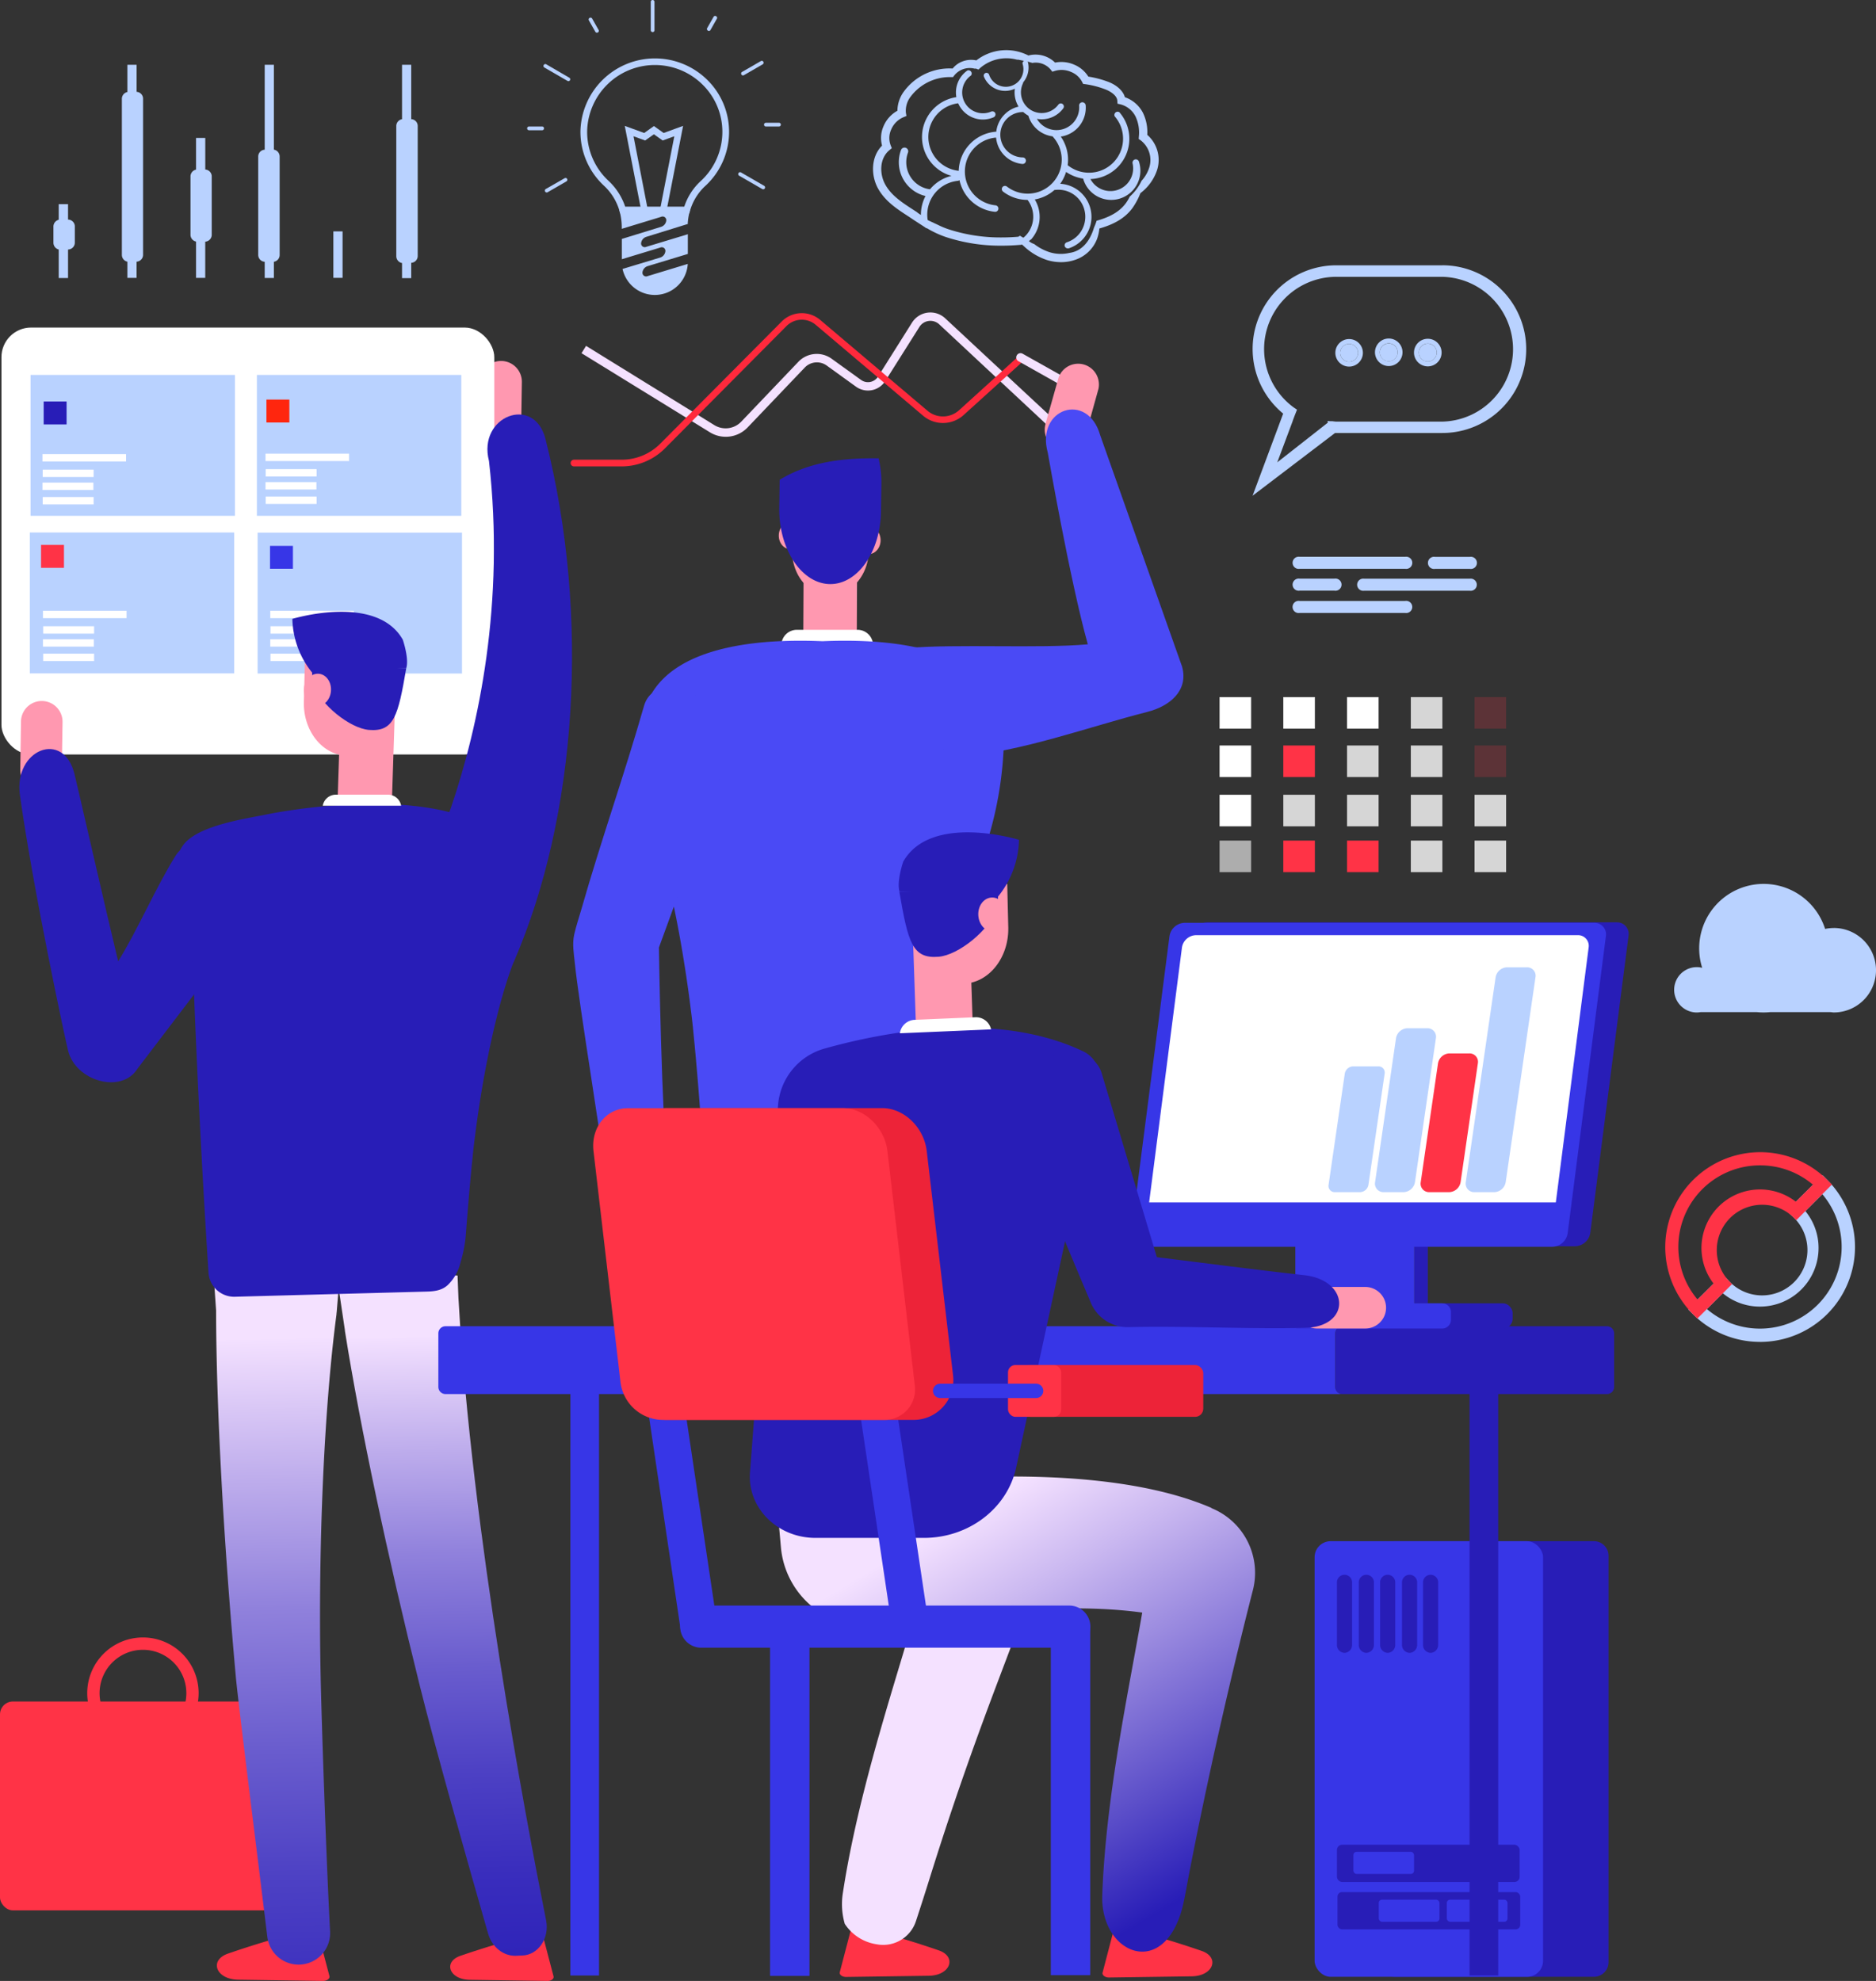 <svg xmlns="http://www.w3.org/2000/svg" xmlns:xlink="http://www.w3.org/1999/xlink" viewBox="0 0 578.95 611.35"><rect x="0" y="0" width="578.95" height="611.35" fill="#333333" stroke="none"/><defs><style>.cls-1,.cls-10,.cls-11{fill:#ff3346;}.cls-2{fill:#ff98b0;}.cls-3{fill:#281db7;}.cls-13,.cls-4,.cls-9{fill:#fff;}.cls-5{fill:#3736e7;}.cls-6{fill:url(#Áåçûìÿííûé_ãðàäèåíò_25);}.cls-7{fill:url(#Áåçûìÿííûé_ãðàäèåíò_25-2);}.cls-12,.cls-8{fill:#f4e1ff;}.cls-9{opacity:0.8;}.cls-10{opacity:0.2;}.cls-11,.cls-12{opacity:0;}.cls-13{opacity:0.6;}.cls-14{fill:#4a4af5;}.cls-15{fill:#b9d2ff;}.cls-16{fill:#23263d;}.cls-17{fill:url(#Áåçûìÿííûé_ãðàäèåíò_24);}.cls-18{fill:#ed2338;}.cls-19{fill:#ff293c;}.cls-20{fill:#ff260e;}</style><linearGradient id="Áåçûìÿííûé_ãðàäèåíò_25" x1="139.32" y1="643.51" x2="134.38" y2="412.5" gradientUnits="userSpaceOnUse"><stop offset="0" stop-color="#281db7"/><stop offset="0.14" stop-color="#2c21b8"/><stop offset="0.28" stop-color="#392dbd"/><stop offset="0.42" stop-color="#4d41c4"/><stop offset="0.56" stop-color="#6a5dce"/><stop offset="0.71" stop-color="#9081dc"/><stop offset="0.85" stop-color="#beadec"/><stop offset="1" stop-color="#f3e0ff"/><stop offset="1" stop-color="#f4e1ff"/></linearGradient><linearGradient id="Áåçûìÿííûé_ãðàäèåíò_25-2" x1="91.98" y1="699.39" x2="85.86" y2="413.37" xlink:href="#Áåçûìÿííûé_ãðàäèåíò_25"/><linearGradient id="Áåçûìÿííûé_ãðàäèåíò_24" x1="373.71" y1="580.6" x2="303.66" y2="463.54" gradientUnits="userSpaceOnUse"><stop offset="0" stop-color="#281db7"/><stop offset="0.24" stop-color="#5c4fc9"/><stop offset="0.77" stop-color="#c9b7f0"/><stop offset="1" stop-color="#f4e1ff"/></linearGradient></defs><title>addrole</title><g id="Layer_2" data-name="Layer 2"><g id="Ñëîé_1" data-name="Ñëîé 1"><path class="cls-1" d="M263,594.65c8.37.86,26.48,7.19,26.48,7.19,6,1.92,3.88,7.82-2.83,7.92l-25.53.36c-1.22,0-2.16-.69-1.95-1.48l3.54-13.55A1,1,0,0,1,263,594.65Z"/><path class="cls-2" d="M261.64,198.71l-11,.12a2.6,2.6,0,0,1-2.74-2.47l.12-25.74a2.69,2.69,0,0,1,2.77-2.52l11-.11a2.59,2.59,0,0,1,2.74,2.46l-.12,25.74A2.69,2.69,0,0,1,261.64,198.71Z"/><path class="cls-2" d="M268.14,162.54c2,0,3.63,1.86,3.62,4.21S270.11,171,268.1,171s-3.63-1.86-3.63-4.2A4.06,4.06,0,0,1,268.14,162.54Z"/><path class="cls-2" d="M244,161c2,0,3.63,1.86,3.62,4.2s-1.64,4.26-3.66,4.28-3.63-1.86-3.62-4.2S242,161,244,161Z"/><path class="cls-2" d="M249.11,148.27a14.78,14.78,0,0,0-4.59,10.79l-.05,11.07c0,7.57,5.26,13.7,11.76,13.63s11.84-6.31,11.87-13.88l0-10.7Z"/><path class="cls-3" d="M272,149.37l-.12,8.48c-.18,12.62-7.4,22.71-16,22.4s-15.57-10.87-15.39-23.5l.12-8.48a1.15,1.15,0,0,0,0-.19c9.14-5.6,19.78-6.79,30.54-6.63A32.22,32.22,0,0,1,272,149.37Z"/><path class="cls-4" d="M241.2,198.37a4.78,4.78,0,0,1,4.69-4h18.78a4.79,4.79,0,0,1,4.7,4Z"/><path class="cls-1" d="M167.26,596.77c-7.89.81-25,6.77-25,6.77-5.64,1.82-3.66,7.38,2.67,7.46l24.06.35c1.15,0,2-.66,1.84-1.4l-3.34-12.76A1,1,0,0,0,167.26,596.77Z"/><path class="cls-1" d="M97.74,595.47c-8.6.88-27.19,7.38-27.19,7.38-6.14,2-4,8,2.91,8.12l26.2.38c1.26,0,2.22-.71,2-1.52L98,595.92A1.19,1.19,0,0,0,97.74,595.47Z"/><path class="cls-1" d="M44.12,539.73A17.19,17.19,0,1,1,61.3,522.55,17.2,17.2,0,0,1,44.12,539.73Zm0-30.57a13.39,13.39,0,1,0,13.39,13.39A13.4,13.4,0,0,0,44.12,509.16Z"/><rect class="cls-1" y="525.11" width="89.58" height="64.46" rx="3.98"/><path class="cls-3" d="M430.27,475.64h61.79a4.52,4.52,0,0,1,4.35,4.68V605.39a4.52,4.52,0,0,1-4.35,4.68H430.27a4.52,4.52,0,0,1-4.36-4.68V480.32A4.52,4.52,0,0,1,430.27,475.64Z"/><rect class="cls-5" x="405.7" y="475.64" width="70.5" height="134.44" rx="4.94"/><path class="cls-3" d="M441.49,510.1a2.43,2.43,0,0,0,2.34-2.5V488.5a2.34,2.34,0,1,0-4.67,0v19.1A2.42,2.42,0,0,0,441.49,510.1Z"/><path class="cls-3" d="M435,510.1a2.43,2.43,0,0,0,2.34-2.5V488.5a2.34,2.34,0,1,0-4.67,0v19.1A2.42,2.42,0,0,0,435,510.1Z"/><path class="cls-3" d="M428.25,510.1a2.42,2.42,0,0,0,2.33-2.5V488.5a2.34,2.34,0,1,0-4.67,0v19.1A2.43,2.43,0,0,0,428.25,510.1Z"/><path class="cls-3" d="M421.66,510.1a2.43,2.43,0,0,0,2.34-2.5V488.5a2.34,2.34,0,1,0-4.67,0v19.1A2.42,2.42,0,0,0,421.66,510.1Z"/><path class="cls-3" d="M414.92,510.1a2.43,2.43,0,0,0,2.34-2.5V488.5a2.34,2.34,0,1,0-4.67,0v19.1A2.42,2.42,0,0,0,414.92,510.1Z"/><rect class="cls-3" x="412.59" y="569.32" width="56.39" height="11.5" rx="1.61"/><rect class="cls-3" x="412.76" y="583.93" width="56.39" height="11.5" rx="1.39"/><rect class="cls-5" x="417.66" y="571.51" width="18.73" height="6.82" rx="1"/><rect class="cls-5" x="446.5" y="586.27" width="18.73" height="6.82" rx="1"/><rect class="cls-5" x="425.5" y="586.27" width="18.73" height="6.82" rx="1"/><polygon class="cls-5" points="184.87 609.68 184.87 429.7 176.03 429.7 176.02 609.68 184.87 609.68"/><polygon class="cls-3" points="462.36 609.68 462.36 429.7 453.52 429.7 453.51 609.68 462.36 609.68"/><path class="cls-6" d="M161.16,603.5c4.9-.11,8.47-5.34,7.38-10.81-6.29-31.47-23-120.06-27-191.13q0-.46-.06-.9l-.27-7-37.79-3.39,3,20.11c0,.3.06.59.11.89,4.62,29,13,68.79,23.08,109.22,4.72,19,14.63,54,21,76.18,1.2,4.2,4.67,7,8.53,6.92Z"/><path class="cls-7" d="M92.11,606.32a9.74,9.74,0,0,0,9.76-10.26c-1.18-22-2.63-64.58-2.92-78.82-.81-39.84,1.06-82.6,4.89-111.58,0-.31.06-.6.08-.9l1.25-15.15L65.5,387.34l1.19,17.1c0,.3,0,.59,0,.9.09,29.33,2.3,70.22,6.09,112.17.72,8,7.05,58.22,9.72,80.25a9.74,9.74,0,0,0,9.65,8.56Z"/><path class="cls-8" d="M320.43,483.12l-33.09-7.89c0,.12.09.25.14.37-1.3,17.23-20.74,65.08-27.35,108.52a21.9,21.9,0,0,0,.57,9.61,14.25,14.25,0,0,0,9.84,6.31,10.64,10.64,0,0,0,12.12-7.12c1.49-4.51,3.2-9.9,4.2-13.1C303.59,526.17,316.09,500.92,320.43,483.12Z"/><path class="cls-5" d="M412.09,428.07v-16.6a2.2,2.2,0,0,1,2.22-2.17H137.5a2.2,2.2,0,0,0-2.22,2.17v16.6a2.2,2.2,0,0,0,2.22,2.16H414.31A2.2,2.2,0,0,1,412.09,428.07Z"/><path class="cls-3" d="M495.92,409.3H414.31a2.2,2.2,0,0,0-2.22,2.17v16.6a2.2,2.2,0,0,0,2.22,2.16h81.61a2.19,2.19,0,0,0,2.21-2.16v-16.6A2.2,2.2,0,0,0,495.92,409.3Z"/><path class="cls-8" d="M330.46,138l-40.57-37.87a4,4,0,0,0-6.18.81L273.2,117.6a6.33,6.33,0,0,1-9,1.76l-9.09-6.56a5.17,5.17,0,0,0-6.74.62l-17.67,18.52a9.33,9.33,0,0,1-11.59,1.49L179.46,109l1.4-2.26,39.61,24.47a6.66,6.66,0,0,0,8.27-1.06l17.67-18.52a7.84,7.84,0,0,1,10.21-.94l9.09,6.55a3.66,3.66,0,0,0,5.25-1l10.5-16.68a6.7,6.7,0,0,1,10.24-1.32L332.27,136Z"/><rect class="cls-5" x="324.29" y="501.87" width="12.16" height="107.7"/><rect class="cls-5" x="237.65" y="502.1" width="12.16" height="107.7"/><rect class="cls-4" x="376.37" y="215.14" width="9.74" height="9.74"/><rect class="cls-4" x="396.04" y="215.14" width="9.74" height="9.74"/><rect class="cls-4" x="415.71" y="215.14" width="9.74" height="9.74"/><rect class="cls-9" x="435.39" y="215.14" width="9.74" height="9.74"/><rect class="cls-10" x="455.06" y="215.14" width="9.74" height="9.74"/><rect class="cls-11" x="474.73" y="215.14" width="9.74" height="9.74"/><rect class="cls-4" x="376.37" y="230.07" width="9.74" height="9.74"/><rect class="cls-1" x="396.04" y="230.07" width="9.74" height="9.74"/><rect class="cls-9" x="415.71" y="230.07" width="9.74" height="9.74"/><rect class="cls-9" x="435.39" y="230.07" width="9.74" height="9.74"/><rect class="cls-10" x="455.06" y="230.07" width="9.74" height="9.74"/><rect class="cls-11" x="474.73" y="230.07" width="9.74" height="9.74"/><rect class="cls-4" x="376.37" y="245.28" width="9.74" height="9.74"/><rect class="cls-9" x="396.04" y="245.28" width="9.74" height="9.74"/><rect class="cls-9" x="415.71" y="245.28" width="9.74" height="9.74"/><rect class="cls-9" x="435.39" y="245.28" width="9.74" height="9.74"/><rect class="cls-9" x="455.06" y="245.28" width="9.74" height="9.74"/><rect class="cls-12" x="474.73" y="245.28" width="9.74" height="9.74"/><rect class="cls-13" x="376.37" y="259.42" width="9.74" height="9.74"/><rect class="cls-1" x="396.04" y="259.42" width="9.74" height="9.74"/><rect class="cls-1" x="415.71" y="259.42" width="9.74" height="9.74"/><rect class="cls-9" x="435.39" y="259.42" width="9.74" height="9.74"/><rect class="cls-9" x="455.06" y="259.42" width="9.74" height="9.74"/><rect class="cls-11" x="474.73" y="259.42" width="9.74" height="9.74"/><path class="cls-14" d="M253.81,366.1l-19.42-.54-4.93-.14c-2.39-.06-5-.23-7.14-2.17a16.07,16.07,0,0,1-4.23-7.67c-.8-3.05-.7-2.07-1.48-5.19-.59-9-1.66-22.3-2.57-31.27-.23-2.48-.51-5-.84-7.48-1.77-14.42-5.29-35.79-10.47-52.68a114.22,114.22,0,0,1-4.89-31.15c0-.1,0-.2,0-.3-.33-15.62,10.47-23.57,24.85-27.19,1-.25,2-.47,3-.68,8.83-1.81,18.74-2.16,28.15-1.75,9.41-.41,19.32-.06,28.16,1.75,1,.21,2,.43,3,.68,14.37,3.62,25.17,11.57,24.84,27.19v.3A114.22,114.22,0,0,1,304.9,259c-5.19,16.89-8.7,38.26-10.47,52.68-.34,2.5-.61,5-.84,7.48-.91,9-2,22.3-2.57,31.27-.78,3.12-.68,2.14-1.49,5.19a16.06,16.06,0,0,1-4.22,7.67c-2.11,1.94-4.75,2.11-7.15,2.17l-4.92.14Z"/><path class="cls-14" d="M198.73,217.92c-6,21-13.3,41.61-19.27,62.56-.74,2.6-1.64,5.21-2.24,7.86-.68,3-.12,5.9.18,8.93,1.26,12.61,8.77,57.7,9.76,67.64.59,5.94,1.63,11,8,11,5.52,0,11.65-5.07,11.06-11-2.14-21.43-2.87-72.49-2.87-72.49s18.68-50.89,21.44-60.57C228.72,218.14,202.63,204.24,198.73,217.92Z"/><path class="cls-15" d="M433.66,175.55l-32.57,0a1.88,1.88,0,1,1,0-3.71l32.57,0a1.88,1.88,0,1,1,0,3.71Z"/><path class="cls-15" d="M453.61,175.57H442.86a1.88,1.88,0,1,1,0-3.71h10.75a1.88,1.88,0,1,1,0,3.71Z"/><path class="cls-15" d="M421,182.31l32.57,0a1.88,1.88,0,1,0,0-3.71l-32.56,0a1.88,1.88,0,1,0,0,3.71Z"/><path class="cls-15" d="M401.08,189.17l32.57,0a1.88,1.88,0,1,0,0-3.71l-32.57,0a1.88,1.88,0,1,0,0,3.71Z"/><path class="cls-15" d="M401.09,182.29h10.74a1.88,1.88,0,1,0,0-3.71H401.09a1.88,1.88,0,1,0,0,3.71Z"/><path class="cls-15" d="M354.06,41.62a13.74,13.74,0,0,0-1.34-6.81A9.92,9.92,0,0,0,347.15,30c-.65-2.31-3.06-4-5.29-4.8a30.58,30.58,0,0,0-6-1.56,9.39,9.39,0,0,0-4.39-3.7,9.93,9.93,0,0,0-5.86-.62,8.64,8.64,0,0,0-8.23-2.19,15,15,0,0,0-16.07,1.51,7.5,7.5,0,0,0-4.28.32A7.07,7.07,0,0,0,294,21.15a17.44,17.44,0,0,0-15.05,7.09,10.16,10.16,0,0,0-2,5.94,9.75,9.75,0,0,0-4.28,4.76,9,9,0,0,0-.46,6c-3.55,3.56-3.38,9.29-1.31,13.11,2.18,4,5.82,6.38,9.35,8.67l.28.18,1.48,1,4,2.6-.36-2.73c0-.26-.06-.49-.08-.71a15.21,15.21,0,0,1-2.33-1.36,2.09,2.09,0,0,1-.22-.2l-1.09-.71-.28-.18c-3.26-2.12-6.63-4.3-8.5-7.75-1.71-3.15-1.82-7.92,1.35-10.54l.72-.59-.35-.87a6.35,6.35,0,0,1,.15-4.87,7.12,7.12,0,0,1,3.78-3.81l.94-.39-.18-1a7.15,7.15,0,0,1,1.5-5,15.09,15.09,0,0,1,12.12-6c.32,0,.63,0,.95,0A6.11,6.11,0,0,1,301,21.25a1.3,1.3,0,0,0-.1-.15l.34.1.73.27.57-.53a12.44,12.44,0,0,1,11.35-2.51,1.52,1.52,0,0,1,.42,0c1.06.25,2.25.41,3.35.72l.27.08.24.08c.13,0,.26.07.38.12a6,6,0,0,1,5.66,2l.54.7.85-.26a7.22,7.22,0,0,1,4.93.33,6.58,6.58,0,0,1,3.42,3.08l.3.61.68.09A27.94,27.94,0,0,1,341,27.54c1.82.67,3.71,2,3.81,3.51l.06.95.93.21A7.21,7.21,0,0,1,350.46,36a11.67,11.67,0,0,1,1,6.16l-.05.72.59.41a7.66,7.66,0,0,1,2.69,8.35,11,11,0,0,1-2.38,4.14,15.62,15.62,0,0,1-3.66,4.9,13.22,13.22,0,0,1-1.28,2.13c-1.85,2.46-4.71,4.15-8.95,5.32a18.36,18.36,0,0,1-.8,2.11C336.5,74,334.2,77.49,330,78.06a11.68,11.68,0,0,1-6-.2,15.54,15.54,0,0,1-4.86-2.56,4.55,4.55,0,0,1-2.38-1.74c-.2.18-.41.37-.65.56l-1.17.94,1.12,1a19,19,0,0,0,7.21,4.24,14.87,14.87,0,0,0,4.17.61,13.15,13.15,0,0,0,4.74-.86,10.9,10.9,0,0,0,6.4-6.37,13.38,13.38,0,0,0,.7-3.16c4.72-1.33,7.95-3.31,10.13-6.21a21.43,21.43,0,0,0,2.53-4.7,14.77,14.77,0,0,0,5.2-7.3A10.28,10.28,0,0,0,354.06,41.62Z"/><path class="cls-15" d="M314.75,72.73a4.07,4.07,0,0,1-.48.33c-1.82.15-3.5.22-5.16.22a51.56,51.56,0,0,1-16.53-2.57,25.08,25.08,0,0,1-3.14-1.32L285,67.32a11.17,11.17,0,0,0,.43,2.35l.14.48.43.25a30.88,30.88,0,0,0,5.8,2.72,54.08,54.08,0,0,0,17.35,2.7c1.82,0,3.67-.08,5.67-.25l.28,0,.25-.14a11.09,11.09,0,0,0,1-.65,3.11,3.11,0,0,0,.28-.23l-.74-1,.81,1c.15-.12.29-.27.44-.41l-2.31-1.34Z"/><path class="cls-15" d="M318.18,73.93l.26-.31a10.42,10.42,0,0,0,.9-12.06,12.39,12.39,0,0,0,6.09-2.94.59.59,0,0,0,.19,0,8.28,8.28,0,0,1,9.11,6.47,8.16,8.16,0,0,1,.07,3.26,8.21,8.21,0,0,1-5.61,6.44,1,1,0,0,0-.63,1.11,1,1,0,0,0,.46.62.91.91,0,0,0,.48.13.71.71,0,0,0,.29,0,10.16,10.16,0,0,0,6.59-6.7,8.82,8.82,0,0,0,.35-1.54,10.22,10.22,0,0,0-9.54-11.69A12.38,12.38,0,0,0,329,53.06a12.56,12.56,0,0,0,5.27,2.06.84.84,0,0,0,.07.26A9,9,0,0,0,351.52,50a1,1,0,0,0-2,.4,7,7,0,0,1-13,4.86,12.44,12.44,0,0,0,8.93-20.62A1,1,0,0,0,344,35.9a10.5,10.5,0,0,1-14.32,15.22.69.69,0,0,0-.19-.1,12.5,12.5,0,0,0-2.15-8.91l.3,0a9,9,0,0,0,7.41-9.6,1,1,0,0,0-.39-.72,1,1,0,0,0-1.63.86A7,7,0,0,1,320,36.68a8.11,8.11,0,0,0,1.46.14,8.27,8.27,0,0,0,6.67-3.38.94.94,0,0,0,.17-.76,1,1,0,0,0-.45-.63.94.94,0,0,0-1.24.25,6.4,6.4,0,0,1-10.94-6.52.85.85,0,0,0,.08-.35,7.12,7.12,0,0,0,1.52-6.07.86.86,0,0,0-1.1-.65.86.86,0,0,0-.59,1A5.43,5.43,0,0,1,305.23,23a.86.86,0,0,0-1.05-.48.89.89,0,0,0-.52.47.85.85,0,0,0,0,.7,7.08,7.08,0,0,0,9.54,3.69,8.32,8.32,0,0,0,1.14,5.52,9,9,0,0,0-6.89,7.77,1,1,0,0,0-.38,0,12.46,12.46,0,0,0-11.2,12.05,10.49,10.49,0,0,1-.17-20.84c.11.25.24.5.37.74a8.29,8.29,0,0,0,7.25,4.27,8.41,8.41,0,0,0,3.34-.7,1,1,0,0,0,.45-1.35,1,1,0,0,0-1.21-.41,6.41,6.41,0,0,1-6.23-11.13,1,1,0,0,0-1.1-1.56,8.26,8.26,0,0,0-3.43,8.24,12.45,12.45,0,0,0-1.51,24.3A12.45,12.45,0,0,0,287,58.42a8.36,8.36,0,0,1-2.54-.75,8.45,8.45,0,0,1-4.24-10.59,1.15,1.15,0,0,0-.58-1.42,1.15,1.15,0,0,0-1.58.64,10.74,10.74,0,0,0,5.39,13.43,10.18,10.18,0,0,0,2.17.76,12.47,12.47,0,0,0-1.42,5.77,12.2,12.2,0,0,0,.12,1.61c.75.49,1.52,1,2.29,1.43a10.5,10.5,0,0,1,9-13.49,1,1,0,0,0,.49-.22,12.47,12.47,0,0,0,10.94,9.78,1,1,0,0,0,1.08-1,1,1,0,0,0-.87-1,10.5,10.5,0,0,1,0-20.9l.15,0a9,9,0,0,0,8.1,8.13h.1a1,1,0,0,0,.68-.27,1,1,0,0,0,.33-.75,1,1,0,0,0-.9-1,7,7,0,0,1,0-14l.08,0a8.73,8.73,0,0,0,1.36,1l.21.12a9,9,0,0,0,7.48,6.38c.1.1.14.18.21.26a10.5,10.5,0,0,1-14.33,15.22,1,1,0,0,0-1.29.11,1,1,0,0,0,.11,1.45,12.36,12.36,0,0,0,7.57,2.57,8.51,8.51,0,0,1-.55,11,8.06,8.06,0,0,1-.75.69l-.31.25a8.4,8.4,0,0,1-.85.57l1.28-.12.08.08c.3.29.59.58.9.84a12.17,12.17,0,0,0,1.07-1Z"/><path class="cls-15" d="M201.42,9.9a.57.57,0,0,1-.59-.56V.56a.56.56,0,0,1,.56-.56.57.57,0,0,1,.59.56V9.34A.56.56,0,0,1,201.42,9.9Z"/><path class="cls-15" d="M184.52,10a.56.56,0,0,1-.79-.19l-2-3.52a.56.56,0,0,1,.21-.76.57.57,0,0,1,.79.18l2,3.53A.55.55,0,0,1,184.52,10Z"/><path class="cls-15" d="M175.92,24.73a.57.57,0,0,1-.78.24L168,20.84a.56.56,0,0,1-.21-.76.57.57,0,0,1,.78-.24L175.72,24A.56.56,0,0,1,175.92,24.73Z"/><path class="cls-15" d="M228.81,23a.56.56,0,0,1,.18-.79l5.82-3.36a.55.55,0,0,1,.76.2.57.57,0,0,1-.18.79l-5.82,3.37A.56.56,0,0,1,228.81,23Z"/><path class="cls-15" d="M218.47,9.45a.57.57,0,0,1-.23-.78l2-3.52A.55.55,0,0,1,221,5a.56.56,0,0,1,.24.77l-2,3.53A.56.56,0,0,1,218.47,9.45Z"/><path class="cls-15" d="M227.89,53.45a.57.57,0,0,1,.78-.24l7.15,4.13a.57.57,0,0,1-.58,1l-7.14-4.12A.56.56,0,0,1,227.89,53.45Z"/><path class="cls-15" d="M235.79,38.49a.57.57,0,0,1,.55-.6h4.07a.56.56,0,0,1,.56.56.57.57,0,0,1-.56.59h-4.07A.55.55,0,0,1,235.79,38.49Z"/><path class="cls-15" d="M167.88,39.6a.57.57,0,0,1-.55.6h-4.07a.58.58,0,0,1,0-1.16h4.07A.56.56,0,0,1,167.88,39.6Z"/><path class="cls-15" d="M175,55.18a.57.57,0,0,1-.19.79L169,59.33a.57.57,0,0,1-.76-.2.58.58,0,0,1,.19-.8L174.25,55A.56.56,0,0,1,175,55.18Z"/><path class="cls-15" d="M191.88,70.1v.52L204,66.93A1.13,1.13,0,0,1,205.62,68a2.3,2.3,0,0,1-1.58,2L191.9,73.74V80l11.87-3.6a1.12,1.12,0,0,1,1.58,1.08,2.3,2.3,0,0,1-1.58,2L192.12,83a10.19,10.19,0,0,0,20.13-1.55l-12.41,3.77a1.13,1.13,0,0,1-1.58-1.08,2.3,2.3,0,0,1,1.58-2l12.43-3.77v-6.1l-.23.09-12.61,3.82a1.12,1.12,0,0,1-1.58-1.08,2.3,2.3,0,0,1,1.58-2L212,69.2l.23,0a19.58,19.58,0,0,1,.71-4.33H191.13A19,19,0,0,1,191.88,70.1Z"/><path class="cls-15" d="M212.49,65.55H191.62l-.15-.53a17.54,17.54,0,0,0-4.91-7.95,22.41,22.41,0,0,1-7.14-16.66A22.68,22.68,0,0,1,218,24.83a22.17,22.17,0,0,1,6.67,15.9,22.41,22.41,0,0,1-7.23,16.44A16.81,16.81,0,0,0,212.65,65Zm-19.76-1.47h18.66a18.27,18.27,0,0,1,5.08-8,21,21,0,0,0,6.76-15.35A20.73,20.73,0,0,0,217,25.88a21.21,21.21,0,0,0-36.1,14.55A20.91,20.91,0,0,0,187.57,56,19,19,0,0,1,192.73,64.08Z"/><path class="cls-15" d="M212.72,65.85H191.4l-.22-.75a17.06,17.06,0,0,0-4.82-7.81,22.69,22.69,0,0,1-7.23-16.88,23,23,0,0,1,39.11-15.79A22.44,22.44,0,0,1,225,40.73a22.67,22.67,0,0,1-7.33,16.65,16.66,16.66,0,0,0-4.74,7.72Zm-20.88-.59h20.43l.09-.32a17.2,17.2,0,0,1,4.91-8,22.15,22.15,0,0,0,7.14-16.22A21.88,21.88,0,0,0,217.83,25a22.13,22.13,0,0,0-16.09-6.45,22.39,22.39,0,0,0-22,21.83,22.09,22.09,0,0,0,7,16.44,17.74,17.74,0,0,1,5,8.08Zm19.76-.89H192.51l-.07-.2a18.7,18.7,0,0,0-5.08-8,21.21,21.21,0,0,1-6.75-15.78A21.5,21.5,0,0,1,217.2,25.67a21,21,0,0,1,6.32,15.06,21.26,21.26,0,0,1-6.85,15.57,18.1,18.1,0,0,0-5,7.87Zm-18.66-.59h18.23a18.62,18.62,0,0,1,5.1-7.92,20.63,20.63,0,0,0,6.66-15.13,20.4,20.4,0,0,0-6.14-14.64A20.91,20.91,0,0,0,181.2,40.44a20.61,20.61,0,0,0,6.57,15.34A19.32,19.32,0,0,1,192.94,63.78Z"/><polygon class="cls-15" points="205.42 64.96 203.97 64.68 208.46 41.59 204.52 43.03 201.77 41.08 199.02 43.03 195.09 41.59 199.57 64.68 198.13 64.96 193.14 39.3 198.8 41.37 201.77 39.26 204.75 41.37 210.41 39.3 205.42 64.96"/><path class="cls-15" d="M205.65,65.3l-2-.39,4.45-22.86-3.59,1.31-2.71-1.92-2.7,1.92-3.59-1.31,4.44,22.86-2,.39-5.14-26.45,6,2.19,3-2.14,3,2.14,6-2.19ZM193.53,39.76l4.83,24.85.87-.17-4.54-23.31L199,42.7l2.79-2,2.8,2,4.28-1.57-4.53,23.31.87.17L210,39.76,204.7,41.7l-2.93-2.07-2.93,2.07Z"/><path class="cls-15" d="M445.07,83.38h-32.6a24.32,24.32,0,0,0-15.9,42.78l.2-.55a23.77,23.77,0,0,1,15.7-41.69h32.6a23.85,23.85,0,0,1,0,47.69H414.6l-.7.53h31.17a24.38,24.38,0,1,0,0-48.76Z"/><path class="cls-15" d="M445.07,81.88h-32.6A25.82,25.82,0,0,0,396,127.65L386.55,153,412,133.63h33.12a25.88,25.88,0,1,0,0-51.76ZM411.26,130l-.63,0-.94-.08.09.52-15.6,12.24,4.78-12.8s0-.06,0-.06l.58-1.54.73-1.85-1-.67a22.31,22.31,0,0,1,13.19-40.33h32.6a22.35,22.35,0,0,1,0,44.69h-32.6C412.06,130.11,411.66,130.07,411.26,130Z"/><path class="cls-15" d="M416.35,106.14a2.75,2.75,0,1,0,2.75,2.75A2.75,2.75,0,0,0,416.35,106.14Z"/><path class="cls-15" d="M416.35,104.64a4.25,4.25,0,1,0,4.25,4.25A4.25,4.25,0,0,0,416.35,104.64Zm0,7a2.75,2.75,0,1,1,2.75-2.75A2.75,2.75,0,0,1,416.35,111.64Z"/><path class="cls-15" d="M428.58,106a2.75,2.75,0,1,0,2.75,2.75A2.75,2.75,0,0,0,428.58,106Z"/><path class="cls-15" d="M428.58,104.47a4.25,4.25,0,1,0,4.25,4.25A4.25,4.25,0,0,0,428.58,104.47Zm0,7a2.75,2.75,0,1,1,2.75-2.75A2.75,2.75,0,0,1,428.58,111.47Z"/><path class="cls-15" d="M440.63,106.05a2.76,2.76,0,1,0,2.76,2.75A2.76,2.76,0,0,0,440.63,106.05Z"/><path class="cls-15" d="M440.63,104.55a4.26,4.26,0,1,0,4.26,4.25A4.26,4.26,0,0,0,440.63,104.55Zm0,7a2.76,2.76,0,1,1,2.76-2.76A2.76,2.76,0,0,1,440.63,111.56Z"/><polygon class="cls-15" points="390.9 147.15 398.45 127 397.98 126.68 389.77 148.63 412.13 131.6 410.82 131.51 390.9 147.15"/><path class="cls-15" d="M543.17,414.13a29.25,29.25,0,0,1-20.73-8.57L521,404.11l1.37-1.54,9.29-9.24,1.45,1.5a14,14,0,1,0,19.78-19.69l-1.49-1.45,11.07-11,1.44,1.45a29.3,29.3,0,0,1-20.73,50ZM526.77,404a25.21,25.21,0,0,0,35.62-35.45l-5.24,5.22a17.84,17.84,0,0,1,4.07,11.41,18.08,18.08,0,0,1-18.06,18.06,17.9,17.9,0,0,1-11.49-4.12Z"/><path class="cls-1" d="M523.8,406.93l-1.45-1.46a29.31,29.31,0,0,1,41.55-41.35l1.46,1.45-11,11-1.45-1.4a14,14,0,0,0-19.78,19.69l1.4,1.45Zm19.36-47.28a25.18,25.18,0,0,0-19.28,41.41l4.94-4.92a18.06,18.06,0,0,1,25.39-25.27l5.28-5.25A25.17,25.17,0,0,0,543.16,359.65Z"/><rect class="cls-15" x="102.88" y="71.41" width="2.84" height="14.34"/><path class="cls-15" d="M42.16,28.34V20H39.31v8.4a2.14,2.14,0,0,0-1.7,2.16V78.6a2.14,2.14,0,0,0,1.7,2.16v5h2.84v-5a2.12,2.12,0,0,0,2-2.19V30.53A2.12,2.12,0,0,0,42.16,28.34Z"/><path class="cls-15" d="M126.91,36.77V20h-2.84V36.79A2.13,2.13,0,0,0,122.3,39v40a2.15,2.15,0,0,0,1.77,2.18v4.66h2.84V81.11a2.11,2.11,0,0,0,2-2.19V39A2.11,2.11,0,0,0,126.91,36.77Z"/><path class="cls-15" d="M84.53,46.18V20H81.69v26.2a2.11,2.11,0,0,0-2,2.19V78.6a2.12,2.12,0,0,0,2,2.19v5h2.84v-5A2.13,2.13,0,0,0,86.3,78.6V48.36A2.15,2.15,0,0,0,84.53,46.18Z"/><path class="cls-15" d="M21.05,67.77H21V63H18.12v4.82A2.16,2.16,0,0,0,16.49,70v4.86A2.15,2.15,0,0,0,18.12,77v8.8H21V77h.09a2.12,2.12,0,0,0,2-2.19V70A2.11,2.11,0,0,0,21.05,67.77Z"/><path class="cls-15" d="M63.35,52.32V42.57H60.5v9.78a2.14,2.14,0,0,0-1.71,2.16V72.39a2.14,2.14,0,0,0,1.71,2.16V85.76h2.84V74.58a2.12,2.12,0,0,0,2-2.19V54.51A2.12,2.12,0,0,0,63.35,52.32Z"/><path class="cls-15" d="M565.92,286.4a13.17,13.17,0,0,0-2.68.28,19.89,19.89,0,1,0-37.93,12,6.91,6.91,0,0,0-1.65-.21,7,7,0,1,0,0,14,7.09,7.09,0,0,0,1.13-.11H542.2a20.76,20.76,0,0,0,4.07,0h18.55c.37,0,.72.1,1.1.1a13,13,0,0,0,0-26.07Z"/><path class="cls-16" d="M258,331.76q-16.35,30.64-32.68,61.31c-3.89,7.28.9,16.67,9.54,16.63l67.94-.3c14.22-.06,14.25-22.16,0-22.1l-67.94.29,9.54,16.63q16.35-30.64,32.68-61.3a11.3,11.3,0,0,0-4-15.13c-5-2.93-12.31-1.32-15.12,4Z"/><rect class="cls-3" x="397.56" y="402.23" width="69.25" height="7.75" rx="2.96"/><rect class="cls-3" x="436.46" y="378.97" width="4.17" height="23.26"/><path class="cls-5" d="M445.09,402.23h-8.63V379H399.75v23.26H381.21a2.69,2.69,0,0,0-2.69,2.68v2.39a2.7,2.7,0,0,0,2.69,2.68h63.88a2.69,2.69,0,0,0,2.68-2.68v-2.39A2.68,2.68,0,0,0,445.09,402.23Z"/><path class="cls-3" d="M359.7,384.62H486.1a4.87,4.87,0,0,0,4.68-4.15l11.8-91.67a3.57,3.57,0,0,0-3.61-4.15H372.58a4.86,4.86,0,0,0-4.68,4.15l-11.81,91.67A3.57,3.57,0,0,0,359.7,384.62Z"/><path class="cls-5" d="M352.72,384.77H479.11a4.87,4.87,0,0,0,4.68-4.15l11.8-91.68A3.56,3.56,0,0,0,492,284.8H365.59a4.85,4.85,0,0,0-4.68,4.14L349.1,380.62A3.58,3.58,0,0,0,352.72,384.77Z"/><path class="cls-4" d="M480.14,371.09l10.13-78.68a3.3,3.3,0,0,0-3.38-3.8H369.11a4.49,4.49,0,0,0-4.35,3.8l-10.13,78.68Z"/><path class="cls-1" d="M344.14,594.82c8.37.87,26.48,7.19,26.48,7.19,6,1.93,3.88,7.83-2.83,7.92l-25.53.36c-1.23,0-2.16-.69-2-1.48l3.54-13.54A1.19,1.19,0,0,1,344.14,594.82Z"/><path class="cls-17" d="M386.65,490.76a21.54,21.54,0,0,0-12.57-25.23l-.19-.08,0-.07c-28.66-12.41-74.76-10.79-106.32-6.76.1.48-21.12,3.32-28.14,1.41L241,477.54a26.76,26.76,0,0,0,29.81,24.2c24.34-2.9,55.65-7.66,81.69-4.07-4,23.24-11.26,56.71-12.33,87.27-.56,16.09,15,24.38,22.45,9.86,2.46-4.78,2.81-8.56,4.53-17.46C374.34,540.39,382.23,508,386.65,490.76Z"/><path class="cls-2" d="M287.46,259.58a18.35,18.35,0,0,0-5.17,13.48l.33,13.76c.23,9.41,6.84,16.95,14.68,16.76s14.09-8,13.86-17.43l-.32-13.31Z"/><path class="cls-2" d="M297.47,322.29l-11.7.39a3.05,3.05,0,0,1-3-3.05l-1.1-32.46a3.06,3.06,0,0,1,2.82-3.24l11.71-.39a3.06,3.06,0,0,1,3,3l1.09,32.46A3.05,3.05,0,0,1,297.47,322.29Z"/><path class="cls-3" d="M308,275.16V280c-2.65,7.12-12.22,14.77-18.34,15.27-8.13.67-9.4-4.4-12.12-20.07Z"/><path class="cls-2" d="M305.92,277c2.42-.19,4.57,2,4.8,4.92s-1.55,5.4-4,5.59-4.58-2-4.8-4.91S303.5,277.18,305.92,277Z"/><path class="cls-3" d="M308,276.7a28.64,28.64,0,0,0,6.46-17.52s-27.15-8.36-35.72,6.75c0,0-2.11,6.09-1.14,9.23Z"/><path class="cls-3" d="M254.45,323.61a19.74,19.74,0,0,0-14.34,17.51l-8.66,113.29c-.83,10.92,8.45,20.21,20.2,20.21h33.49c13.82,0,25.73-9.09,28.45-21.71l25.59-118.42a9,9,0,0,0-4.84-10C307.7,311.76,273.11,318.38,254.45,323.61Z"/><path class="cls-5" d="M330,508.51H216.41a6.49,6.49,0,0,1,0-13H330a6.49,6.49,0,1,1,0,13Z"/><polygon class="cls-5" points="220.82 497.97 210.15 503.6 200.1 435.94 211.57 435.94 220.82 497.97"/><polygon class="cls-5" points="286.25 498.85 274.78 498.85 265.53 436.82 277 436.82 286.25 498.85"/><path class="cls-18" d="M205,438.21h76.94a12.27,12.27,0,0,0,12.19-13.69L286,355.24c-.85-7.29-7-13.26-13.76-13.26h-66.3c-6.72,0-11.52,6-10.67,13.26Z"/><path class="cls-1" d="M204.62,438.21H273a9.4,9.4,0,0,0,9.34-10.49l-8.47-72.48C273,348,266.85,342,260.13,342h-66.3c-6.72,0-11.52,6-10.67,13.26l8.33,71.29A13.22,13.22,0,0,0,204.62,438.21Z"/><rect class="cls-18" x="315.56" y="421.27" width="55.78" height="15.99" rx="2.51"/><rect class="cls-1" x="311.08" y="421.27" width="16.42" height="15.99" rx="2.27"/><path class="cls-4" d="M277.71,318.89a4.79,4.79,0,0,1,4.53-4.15l18.76-.8a4.78,4.78,0,0,1,4.86,3.75Z"/><path class="cls-2" d="M421.34,410H406.41a6.41,6.41,0,0,1,0-12.82h14.93a6.41,6.41,0,1,1,0,12.82Z"/><path class="cls-2" d="M148,132.63l.23-14.92a6.41,6.41,0,1,1,12.82.2l-.23,14.92a6.41,6.41,0,0,1-12.82-.2Z"/><path class="cls-3" d="M402.55,393.55c-15.17-1.7-30.07-3.65-45.53-5.56q-8.49-28.33-17-56.69C336,317.71,308,328.7,312.8,342.16c7.88,22.1,15.1,39.2,23.94,60.12a12.27,12.27,0,0,0,11.42,7.3c18-.42,36.63.64,54.61.22C417,409.47,416.62,395.14,402.55,393.55Z"/><path class="cls-5" d="M319.76,431.46H290.14a2.21,2.21,0,0,1,0-4.42h29.62a2.21,2.21,0,1,1,0,4.42Z"/><rect class="cls-4" x="0.45" y="101.09" width="152.09" height="131.75" rx="9.14"/><path class="cls-19" d="M191.9,143.94H177.14a1,1,0,1,1,0-2.07H191.9A16.74,16.74,0,0,0,203.69,137l37.57-37.8a8.76,8.76,0,0,1,11.81-.51l33.17,28.08a7.39,7.39,0,0,0,9.73-.16l17.54-15.92a1,1,0,0,1,1.46.07,1.05,1.05,0,0,1-.07,1.47L297.37,128.1a9.49,9.49,0,0,1-12.47.22l-33.17-28.08a6.66,6.66,0,0,0-9,.38l-37.57,37.81A18.85,18.85,0,0,1,191.9,143.94Z"/><path class="cls-8" d="M336.43,122.4a1.33,1.33,0,0,1-1.81.51L314.2,111.42a1.33,1.33,0,0,1,1.3-2.31l20.43,11.49A1.33,1.33,0,0,1,336.43,122.4Z"/><path class="cls-2" d="M6.25,237.57l.23-14.92a6.41,6.41,0,0,1,12.82.2l-.23,14.92a6.41,6.41,0,1,1-12.82-.2Z"/><path class="cls-3" d="M54.13,264.18c-6,9.62-11.69,22.88-17.66,32.5C32.9,282,23.85,242.28,23,238.92c-3.36-13.81-18.82-7.63-16.85,6.48,4.13,29.47,14,75.44,14.85,78.8,2.32,9.53,16.55,13.46,21.41,5.64l35.37-46.42C85.33,271.3,61.63,252.1,54.13,264.18Z"/><rect class="cls-15" x="9.43" y="115.71" width="63.08" height="43.48"/><rect class="cls-15" x="79.28" y="115.71" width="63.08" height="43.48"/><rect class="cls-15" x="9.2" y="164.34" width="63.08" height="43.48"/><rect class="cls-15" x="79.5" y="164.38" width="63.08" height="43.48"/><rect class="cls-3" x="13.48" y="123.91" width="7.07" height="7.07"/><rect class="cls-1" x="12.67" y="168.17" width="7.07" height="7.07"/><rect class="cls-20" x="82.23" y="123.32" width="7.07" height="7.07"/><rect class="cls-5" x="83.33" y="168.47" width="7.07" height="7.07"/><rect class="cls-4" x="13.33" y="201.73" width="15.71" height="2.28"/><rect class="cls-4" x="13.26" y="197.28" width="15.71" height="2.28"/><rect class="cls-4" x="13.33" y="193.27" width="15.71" height="2.28"/><rect class="cls-4" x="13.26" y="188.49" width="25.79" height="2.28"/><rect class="cls-4" x="13.18" y="153.39" width="15.71" height="2.28"/><rect class="cls-4" x="13.11" y="148.94" width="15.71" height="2.28"/><rect class="cls-4" x="13.18" y="144.93" width="15.71" height="2.28"/><rect class="cls-4" x="13.11" y="140.15" width="25.79" height="2.28"/><rect class="cls-4" x="82" y="153.24" width="15.71" height="2.28"/><rect class="cls-4" x="81.94" y="148.79" width="15.71" height="2.28"/><rect class="cls-4" x="82" y="144.78" width="15.71" height="2.28"/><rect class="cls-4" x="81.94" y="140.01" width="25.79" height="2.28"/><rect class="cls-4" x="83.48" y="201.73" width="15.71" height="2.28"/><rect class="cls-4" x="83.41" y="197.28" width="15.71" height="2.28"/><rect class="cls-4" x="83.48" y="193.27" width="15.71" height="2.28"/><rect class="cls-4" x="83.41" y="188.49" width="25.79" height="2.28"/><path class="cls-3" d="M150.9,142.24c10,87.68-32.75,152.46-25.79,136.32-2.36,5.47,10.94,18.65,16.53,21.92,4.67,2.73,14.7,1.49,17.08-4,19.26-44.61,23.58-106,9.62-161-3.5-13.78-21-7.05-17.44,6.77Z"/><path class="cls-2" d="M106.85,251l11.17.37a2.91,2.91,0,0,0,2.89-2.9l1-30.85a2.9,2.9,0,0,0-2.69-3.08l-11.16-.37a2.91,2.91,0,0,0-2.9,2.9l-1,30.85A2.91,2.91,0,0,0,106.85,251Z"/><path class="cls-2" d="M116.4,191.38a17.42,17.42,0,0,1,4.93,12.81L121,217.27c-.22,8.94-6.52,16.11-14,15.93s-13.44-7.63-13.22-16.57L94.1,204Z"/><path class="cls-3" d="M96.33,206.19v4.56c2.53,6.77,11.66,14,17.5,14.51,7.75.64,9-4.18,11.55-19.07Z"/><path class="cls-2" d="M98.35,207.93c-2.31-.18-4.36,1.91-4.57,4.67s1.48,5.14,3.79,5.32,4.36-1.91,4.57-4.67S100.67,208.11,98.35,207.93Z"/><path class="cls-3" d="M96.39,207.65A27.2,27.2,0,0,1,90.23,191s25.9-7.95,34.07,6.41c0,0,2,5.79,1.08,8.78Z"/><path class="cls-3" d="M137.82,250.43c-.91-.22-1.83-.43-2.77-.61-11-2.19-23.89-2-35-1-3.2.3-6.26.66-9.09,1.07-3.4.48-6.48,1-9.06,1.54-6.3,1.28-20.72,3.32-25.27,9.26-5.17,6.76,2.18,15.89,2.44,23.78q1.8,54.4,5.28,108.32a7.93,7.93,0,0,0,8.12,7.41l3.18-.09,51.28-1.38,4.58-.12c2.23-.06,4.69-.22,6.65-2a14.22,14.22,0,0,0,3.93-6.88c.08-.31.16-.57.22-.79a40.2,40.2,0,0,0,1.47-8.14c.57-7.63,1.37-17.08,2.08-23.79.22-2.24.47-4.48.78-6.72,2-16,6.53-41.4,13.36-57.1,1.06-9.55.73-9.39.93-18.42C161.24,260.82,151.2,253.68,137.82,250.43Z"/><path class="cls-4" d="M123.79,248.65a4.1,4.1,0,0,0-4-3.4H103.61a4.1,4.1,0,0,0-4,3.4Z"/><path class="cls-15" d="M433.13,367.92H427a2.62,2.62,0,0,1-2.64-3.09l6.46-44.41a3.69,3.69,0,0,1,3.53-3.08h6.14a2.61,2.61,0,0,1,2.64,3.08l-6.46,44.41A3.7,3.7,0,0,1,433.13,367.92Z"/><path class="cls-1" d="M447.22,367.92h-6.14a2.61,2.61,0,0,1-2.63-3.09l5.33-36.65a3.69,3.69,0,0,1,3.53-3.08h6.14a2.6,2.6,0,0,1,2.63,3.08l-5.33,36.65A3.69,3.69,0,0,1,447.22,367.92Z"/><path class="cls-15" d="M461.18,367.92H455a2.62,2.62,0,0,1-2.64-3.09l9.2-63.22a3.69,3.69,0,0,1,3.53-3.08h6.14a2.6,2.6,0,0,1,2.63,3.08l-9.19,63.22A3.7,3.7,0,0,1,461.18,367.92Z"/><path class="cls-15" d="M419.73,367.92h-7.8a1.91,1.91,0,0,1-1.92-2.26l5-34.3a2.69,2.69,0,0,1,2.58-2.26h7.79a1.91,1.91,0,0,1,1.93,2.26l-5,34.3A2.71,2.71,0,0,1,419.73,367.92Z"/><path class="cls-2" d="M322.63,130.87l4.06-14.35A6.41,6.41,0,0,1,339,120L335,134.37a6.41,6.41,0,0,1-12.34-3.5Z"/><path class="cls-14" d="M364.79,205.7l-25.25-71.34c-3.83-13.68-20-8.38-16.18,5.37,0,0,6.83,39.41,12.35,59.12-15.08,1.35-40.77-.18-55.85,1.16-5.95.53,3.75,7.58,3.75,13.93,0,5.57,6.4,20.21,12.38,19.67,19.83-1.76,39.13-9.06,58.14-13.92C361,217.94,366.87,213.12,364.79,205.7Z"/></g></g></svg>